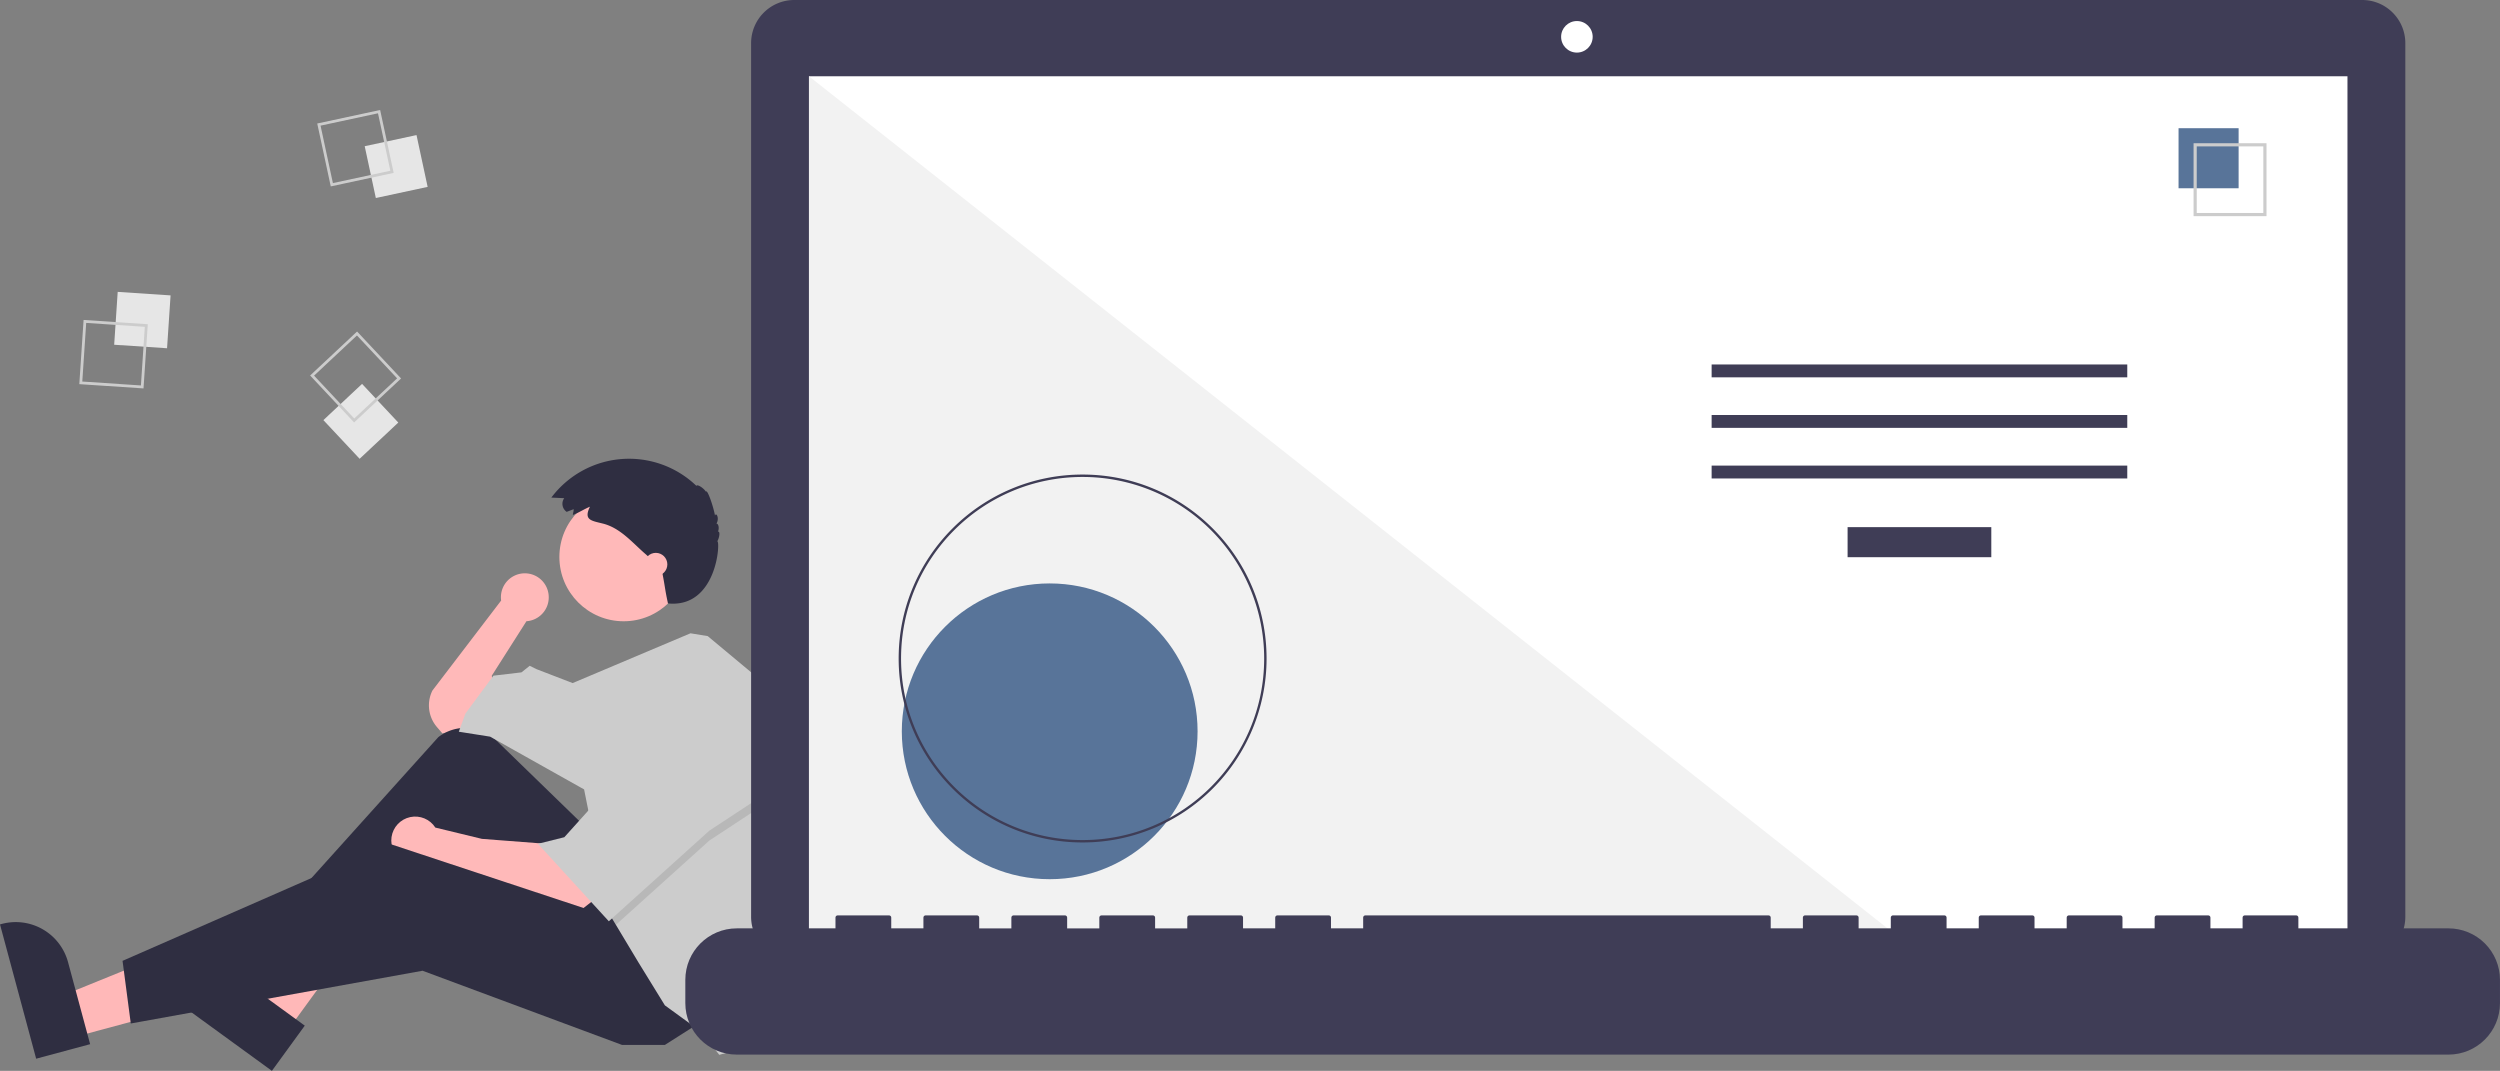 <svg xmlns="http://www.w3.org/2000/svg" width="1019.484" height="436.681"  xmlns:v="https://vecta.io/nano"><rect width="100%" height="100%" fill="#808080" stroke="none"/><path d="M223.77 243.614a9.75 9.75 0 0 0-15.367-8.038 9.75 9.75 0 0 0-4.04 9.32l-28.014 36.686c-2.444 4.888-1.721 10.765 1.836 14.914l2.198 2.564 10.083-2.017 11.428-10.083-1.345-11.428 14.117-22.183-.018-.016c5.128-.327 9.121-4.58 9.124-9.719z" fill="#ffb9b9"/><path fill="#ffb8b8" d="M30.041 422.968l-4.573-16.984L88.8 380.265l6.749 25.066-65.508 17.637z"/><path d="M14.744 431.732L0 376.97l.693-.187a22.08 22.08 0 0 1 27.054 15.575v.001l9.005 33.447z" fill="#2f2e41"/><path fill="#ffb8b8" d="M117.278 420.254l-14.224-10.344 33.131-59.789 20.994 15.267-39.901 54.866z"/><path d="M110.879 436.681l-45.866-33.355.422-.58a22.08 22.08 0 0 1 30.835-4.87l.001.001 28.013 20.372zm127.313-99.977l-35.795-34.773a18.08 18.08 0 0 0-23.668-1.322l-67.586 75.084 6.05 9.411 64.533-43.694 43.694 57.139 41.678-20.838z" fill="#2f2e41"/><path d="M222.731 344.099l-26.217-2.017-18.986-4.603c-2.196-3.426-6.289-5.128-10.267-4.27s-7.005 4.096-7.594 8.123 1.385 7.996 4.951 9.957 7.975 1.501 11.06-1.153l-.003.014 11.428 4.706 49.072 16.806 6.05-4.706z" fill="#ffb9b9"/><path fill="#2f2e41" d="M285.92 416.699l-14.789 9.411h-17.478l-81.338-30.25-118.983 21.511-3.361-25.545 108.9-47.727 95.455 31.594 31.594 41.006z"/><circle cx="254.326" cy="227.132" r="26.217" fill="#ffb9b9"/><path d="M322.159 331.804a150.63 150.63 0 0 1-7.388 46.592l-1.963 6.037-9.411 43.022-10.083 2.689-7.394-9.411-14.789-10.755-10.756-17.478-9.223-15.367-2.877-4.8-10.083-50.416-38.317-21.511-12.772-2.017 2.689-7.394 11.428-15.461 11.428-1.344 3.361-2.689 2.689 1.344 14.823 5.71 48.057-20.304 7.031 1.15 24.2 20.167a150.5 150.5 0 0 1 9.351 52.238z" fill="#ccc"/><path opacity=".1" d="M314.825 325.949l-25.544 16.805-38.128 34.377-2.877-4.799-8.067-40.333h2.017l20.839-38.316 51.76 32.266z"/><path fill="#ccc" d="M263.065 289.649l-20.839 38.316-12.1 13.445-10.755 2.689 28.905 31.594 41.005-36.972 25.544-16.806-51.76-32.266z"/><path d="M233.935 207.639l-2.841 1.093c-.871-.59-1.472-1.501-1.671-2.534s.021-2.102.61-2.973q.023-.034.047-.067l-5.249-.246a39.64 39.64 0 0 1 59.173-4.77c.239-.823 2.844.778 3.908 2.402.357-1.339 2.8 5.135 3.664 9.712.4-1.524 1.938.936.591 3.297.854-.125 1.239 2.059.578 3.276.934-.439.777 2.169-.236 3.911 1.333-.118-.114 27.331-20.114 25.331-1.392-6.397-1-6-2.64-14.226-.763-.81-1.599-1.548-2.433-2.284l-4.513-3.983c-5.247-4.632-10.021-10.348-17.011-12.08-4.804-1.19-7.841-1.458-5.223-6.872-2.365.987-4.574 2.455-6.961 3.372.032-.756.366-1.603.319-2.36z" fill="#2f2e41"/><circle cx="267.434" cy="230.157" r="4.706" fill="#ffb9b9"/><path fill="#e6e6e6" d="M46.562 140.585l1.436-21.562 21.562 1.436-1.436 21.562z"/><path d="M34.086 130.472l26.183 1.744-1.744 26.183-26.183-1.744zm24.969 2.806l-23.906-1.592-1.592 23.906 23.906 1.592z" fill="#ccc"/><path fill="#e6e6e6" d="M148.722 59.623l21.128-4.54 4.54 21.128-21.128 4.54z"/><path d="M155.021 44.85l5.513 25.655-25.655 5.513-5.513-25.655zm4.157 24.779l-5.033-23.424-23.424 5.033 5.033 23.424z" fill="#ccc"/><path fill="#e6e6e6" d="M131.878 171.32l15.772-14.773 14.773 15.772-15.772 14.773z"/><path d="M163.557 154.337l-19.152 17.939-17.939-19.152 19.152-17.939zm-19.099 16.326l17.486-16.379-16.379-17.486-17.486 16.379z" fill="#ccc"/><path d="M963.277 0H323.894a17.6 17.6 0 0 0-17.599 17.598v356.252a17.6 17.6 0 0 0 17.599 17.599h639.383c9.719 0 17.599-7.879 17.599-17.599V17.598C980.876 7.879 972.996 0 963.277 0z" fill="#3f3d56"/><g fill="#fff"><path d="M329.89 31.101h627.391v353.913H329.89z"/><circle cx="643.049" cy="15.014" r="6.435"/></g><path fill="#f2f2f2" d="M777.858 385.015H329.89V31.102l447.968 353.913z"/><circle cx="428.058" cy="298.224" r="60.307" fill="#587499"/><path d="M441.483 343.551c-41.43 0-75.016-33.586-75.016-75.016s33.586-75.016 75.016-75.016 75.016 33.586 75.016 75.016c0 19.895-7.903 38.976-21.972 53.044a75.02 75.02 0 0 1-53.044 21.972zm0-149.051c-40.888 0-74.035 33.147-74.035 74.035s33.147 74.035 74.035 74.035 74.035-33.147 74.035-74.035c0-19.635-7.8-38.467-21.684-52.351S461.118 194.5 441.483 194.5zm311.954 20.47h58.605v12.246h-58.605zm-55.446-66.343h169.497v5.248H697.991zm0 20.619h169.497v5.248H697.991zm0 20.62h169.497v5.248H697.991z" fill="#3f3d56"/><path fill="#587499" d="M888.401 52.282h24.492v24.492h-24.492z"/><path d="M924.264 88.145h-29.74v-29.74h29.74zm-28.447-1.293h27.154V59.698h-27.154z" fill="#ccc"/><path d="M998.491 378.58h-61.229v-4.412c0-.232-.092-.454-.256-.618s-.386-.256-.618-.256h-20.993c-.232 0-.454.092-.619.256s-.256.387-.256.618v4.412h-13.12v-4.412c0-.232-.092-.454-.256-.619s-.387-.256-.619-.256h-20.993c-.232 0-.454.092-.619.256s-.256.387-.256.619h0v4.412h-13.121v-4.412c0-.232-.092-.454-.256-.619s-.387-.256-.619-.256h-20.993c-.232 0-.454.092-.619.256s-.256.387-.256.619h0v4.412h-13.121v-4.412c0-.232-.092-.454-.256-.619s-.387-.256-.619-.256h-20.993c-.232 0-.454.092-.618.256s-.256.386-.256.618v4.412h-13.121v-4.412c0-.232-.092-.454-.256-.619s-.387-.256-.619-.256h-20.993c-.232 0-.454.092-.619.256s-.256.387-.256.619h0v4.412h-13.121v-4.412c0-.232-.092-.454-.256-.619s-.387-.256-.619-.256H736.08c-.232 0-.454.092-.619.256s-.256.387-.256.619h0v4.412h-13.121v-4.412c0-.232-.092-.454-.256-.619s-.387-.256-.619-.256H556.766c-.232 0-.454.092-.619.256s-.256.387-.256.619h0v4.412H542.77v-4.412c0-.232-.092-.454-.256-.619s-.387-.256-.619-.256h-20.993c-.232 0-.454.092-.619.256s-.256.387-.256.619h0v4.412h-13.121v-4.412c0-.232-.092-.454-.256-.618s-.386-.256-.618-.256H485.04c-.232 0-.454.092-.619.256s-.256.387-.256.619h0v4.412h-13.121v-4.412c0-.232-.092-.454-.256-.619s-.387-.256-.619-.256h-20.993c-.232 0-.454.092-.619.256s-.256.387-.256.619h0v4.412h-13.121v-4.412c0-.232-.092-.454-.256-.619s-.387-.256-.619-.256h-20.993c-.232 0-.454.092-.619.256s-.256.387-.256.619h0v4.412h-13.121v-4.412c0-.232-.092-.454-.256-.619s-.387-.256-.619-.256h-20.993c-.483 0-.875.392-.875.875v4.412h-13.121v-4.412c0-.232-.092-.454-.256-.618s-.387-.256-.618-.256h-20.993c-.483 0-.875.392-.875.875h0v4.412h-40.236c-11.594 0-20.993 9.399-20.993 20.993v9.492c0 11.594 9.399 20.993 20.993 20.993h698.014c11.594 0 20.993-9.399 20.993-20.993v-9.492c0-5.568-2.212-10.907-6.149-14.844s-9.277-6.149-14.844-6.149z" fill="#3f3d56"/></svg>
